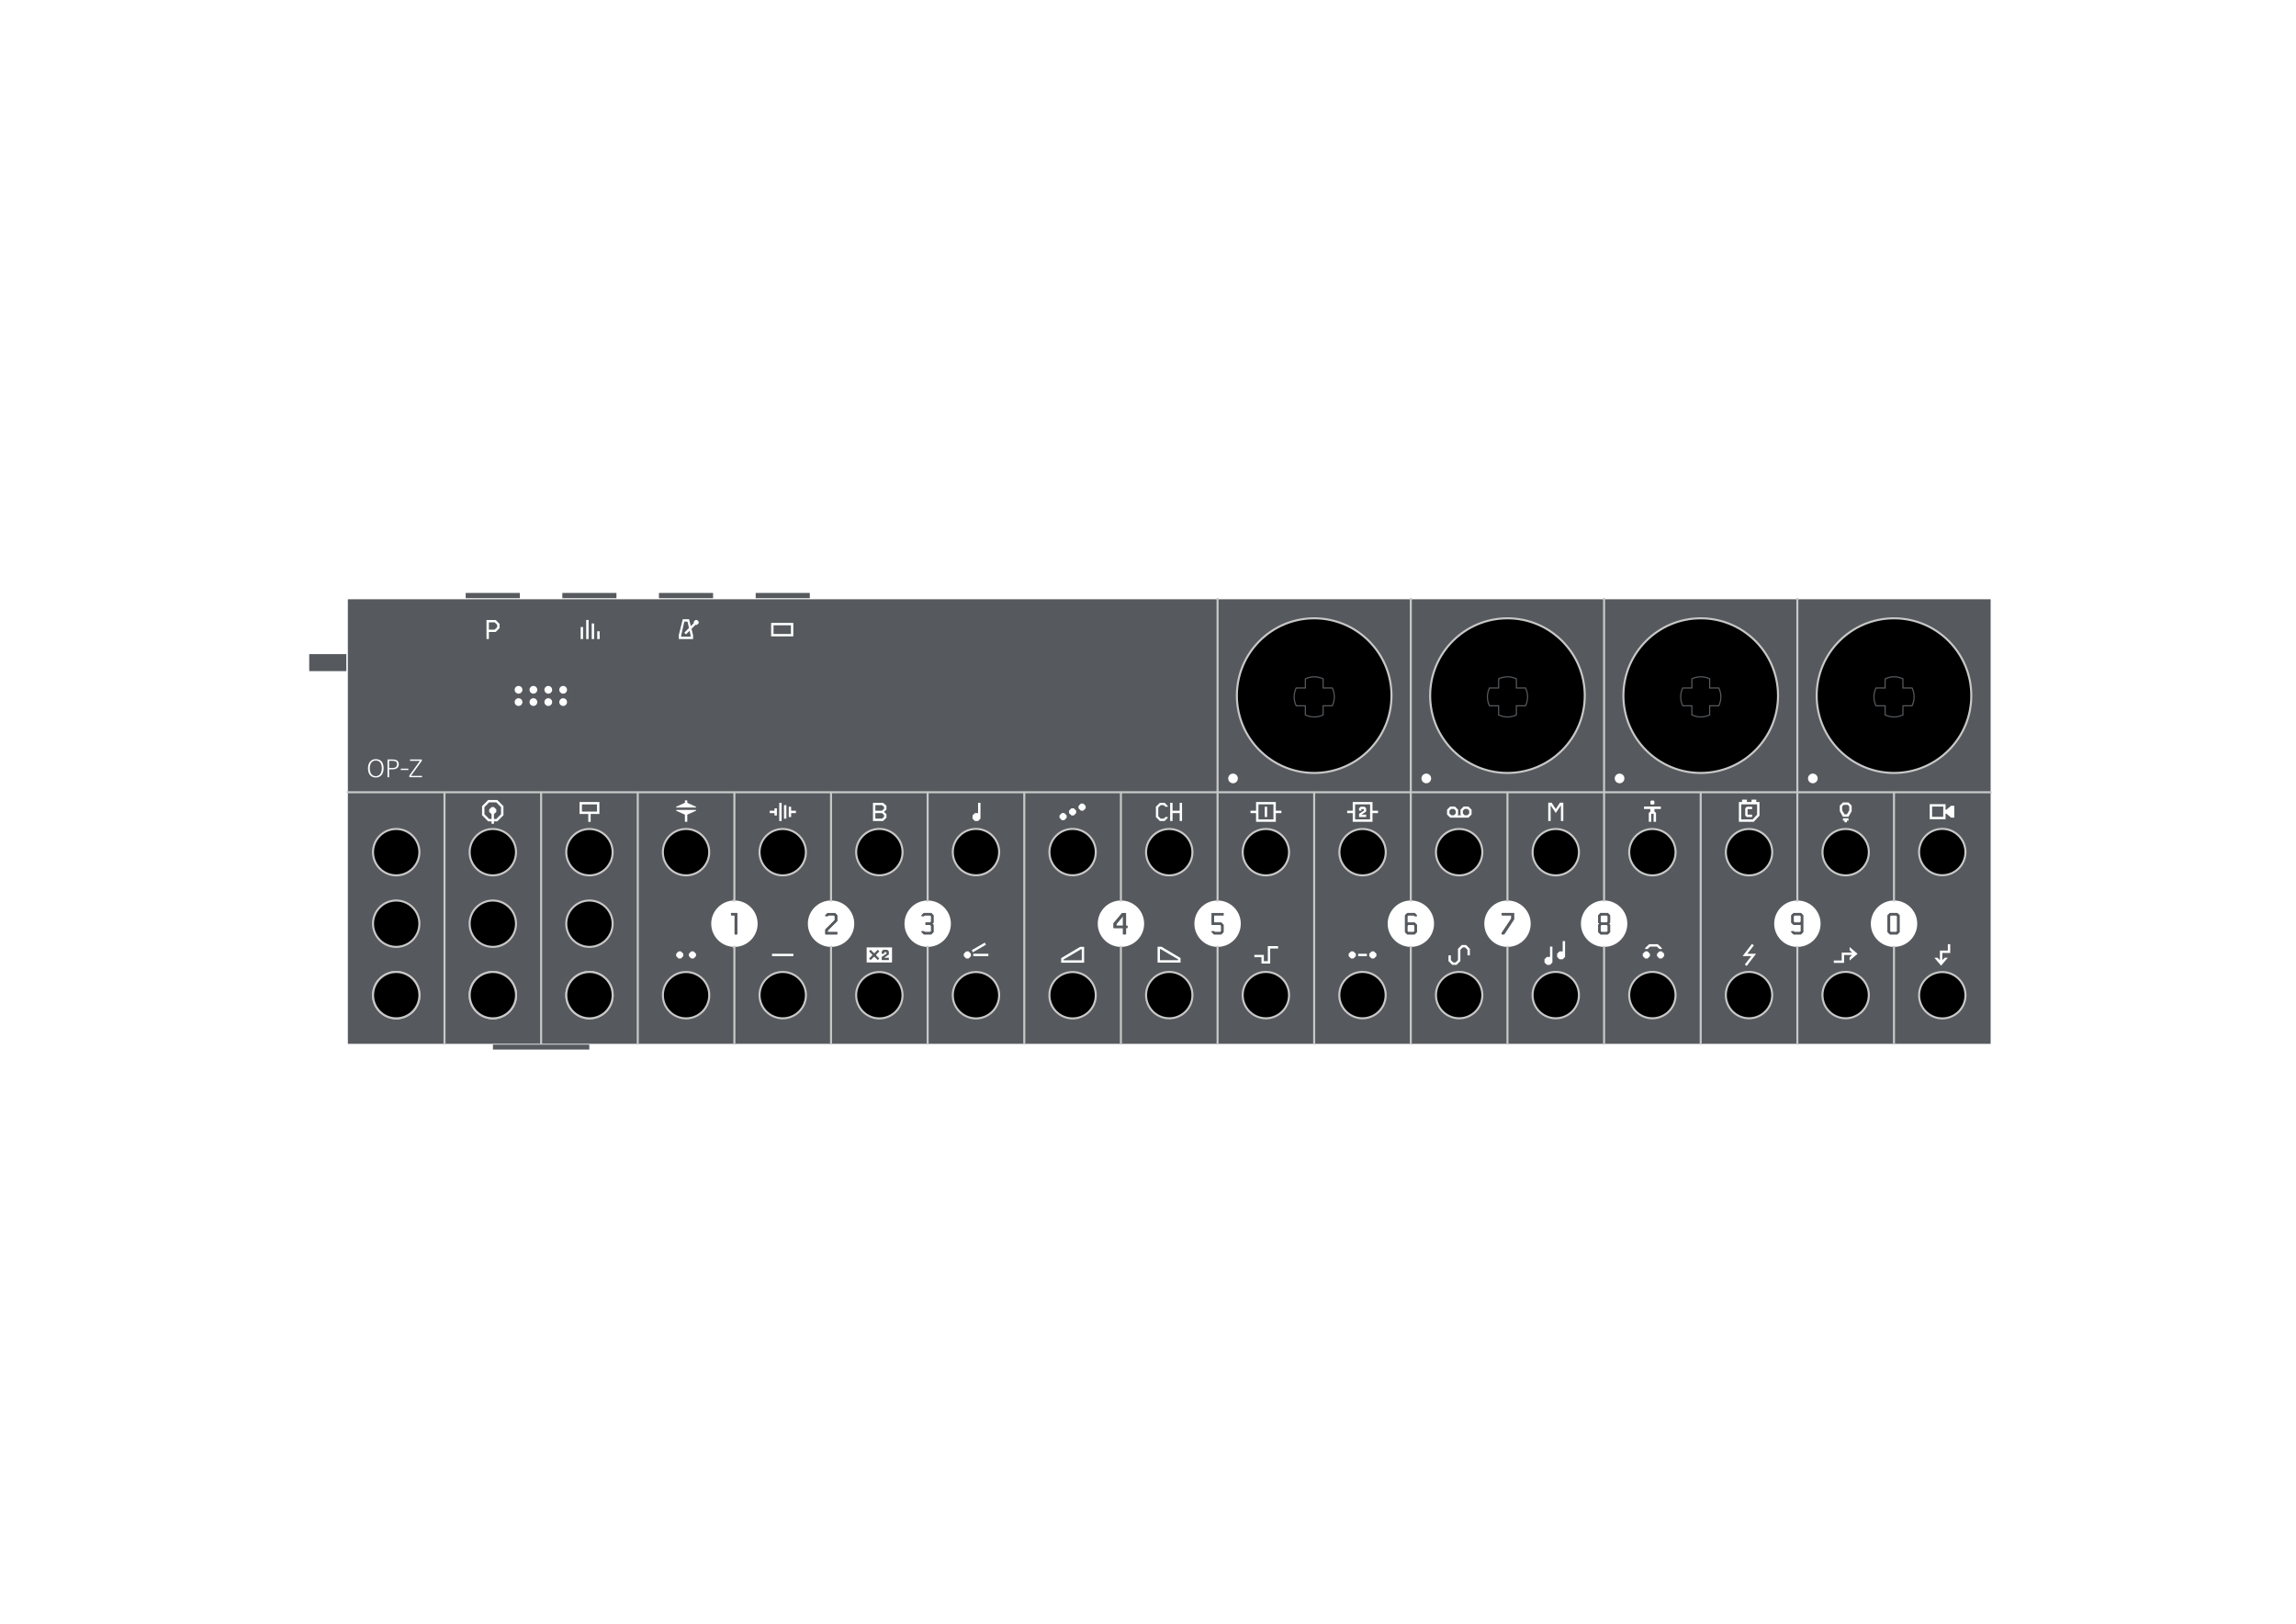 <svg xmlns="http://www.w3.org/2000/svg" viewBox="0 0 841.89 595.28">
  <defs>
    <style>
      .f,
      .f * {
        fill: rgb(86, 90, 94);
      }

      .s {
        stroke: rgb(200, 200, 200);
        stroke-width: 0.75;
        stroke-linecap: square;
        stroke-linejoin: miter;
        stroke-miterlimit: 30;
      }
    </style>
  </defs>
  <g><g class="f"><path d="M461.44 300.413h5.504v-5.52h-5.504v5.52zm2.317-3.776v-.87h.872l-.002 3.775h-.87v-2.905zM324.165 298.788l-.728-.7h-2.467v2.035h2.467l.728-.65zM537.05 296.56l-.65.653v1.02l.65.652h1.022l.65-.65v-1.022l-.65-.652zM283.628 229.243h6.39v3.195h-6.39zM532.113 296.56l-.65.653v1.02l.65.652h1.02l.652-.65v-1.022l-.65-.652zM496.882 300.413h5.504v-5.52h-5.504v5.52zm1.445-4.066l.58-.58h1.456l.578.58v1.162l-1.742 1.16h1.743v.872h-2.61v-1.162l1.74-1.162v-.58H499.197v.58h-.87v-.87zM324.165 296.49v-.684l-.728-.62h-2.467v2.032h2.467zM425.33 347.956v4.066h6.68v-.29l-6.39-3.776zM324.18 349.078h.872v.58l-1.74 1.163v1.163h2.61v-.87h-1.742v-.002l1.743-1.16v-1.162l-.578-.58h-1.455l-.58.58v.87h.87zM213.38 294.914h5.532v2.614h-5.533zM251.522 232.572l-.615-.616 1.722-1.722-.536-2.337h-1.163l-1.16 5.084v.436h3.485v-.435l-.398-1.743zM318.662 351.402l.58.58 1.162-1.16h.29l1.163 1.16.58-.58-1.16-1.162v-.29l1.16-1.162-.58-.58-1.162 1.16h-.29l-1.162-1.16-.58.58 1.16 1.162v.29zM389.976 352.072h6.68v-4.066h-.29l-6.39 3.776zM180.244 300.25v-1.74l-.87-.873v-.87l.29-.29.58-.582h.87l.872.87v.872l-.87.872v1.74h.87l1.742-1.74v-2.615l-1.742-1.742h-2.613l-1.743 1.742v2.614l1.743 1.74zM638.48 300.413h4.182l1.627-1.743v-3.776h-5.81v5.52zm1.452-4.066l.58-.58h1.948v.87h-1.657v2.033h1.657v.872h-1.947l-.58-.58v-2.615zM708.453 299.466h4.067l.043-3.776h-4.11zM676.056 295.068l-.58.58v1.454l.87 1.452h.87l.873-1.452v-1.453l-.582-.582zM183.752 338.64l-3.49-2.47h-1.148v4.942h1.15zM127.55 219.692v162.99h602.37v-162.99H127.55zm537.174 63.92c.98 0 1.772.793 1.772 1.77s-.793 1.773-1.772 1.773c-.978 0-1.77-.794-1.77-1.772s.792-1.772 1.77-1.772zm-70.866 0c.98 0 1.772.793 1.772 1.77s-.793 1.773-1.772 1.773-1.77-.794-1.77-1.772.792-1.772 1.77-1.772zm-70.866 0c.98 0 1.772.793 1.772 1.77s-.793 1.773-1.772 1.773-1.772-.794-1.772-1.772.794-1.772 1.772-1.772zm-70.866 0c.98 0 1.772.793 1.772 1.77s-.794 1.773-1.772 1.773-1.772-.794-1.772-1.772.793-1.772 1.772-1.772zm-60.135 13.593l.873-.87h.87l.872.87v.872l-.87.87h-.872l-.872-.87v-.872zm1.322 13.445c.978 0 1.77.792 1.77 1.77s-.792 1.772-1.77 1.772c-.98 0-1.772-.792-1.772-1.77s.793-1.772 1.772-1.772zm-31.785 35.697l-4.78 2.76-.435-.755 4.78-2.76.435.755zm-4.92-47.384l.872-.872h1.16v-3.775h.872v5.81l-.87.87h-1.163l-.873-.87v-1.162zm1.272 11.687c.978 0 1.77.792 1.77 1.77s-.792 1.772-1.77 1.772c-.98 0-1.772-.792-1.772-1.77s.793-1.772 1.77-1.772zm-37.782-16.337h3.66l1.278 1.065v1.422l-.917.84.916.84v1.302l-1.25 1.212h-3.688v-6.68zm4.12 18.108c0 .98-.793 1.772-1.772 1.772-.978 0-1.77-.792-1.77-1.77s.792-1.772 1.77-1.772c.98 0 1.772.792 1.772 1.77zm-41.462-84.05h8.133v4.94h-8.134v-4.94zm4.257 82.28c.98 0 1.772.792 1.772 1.77s-.793 1.772-1.772 1.772c-.978 0-1.77-.792-1.77-1.77s.792-1.772 1.77-1.772zm-1.28-9.656v-6.68h.872v6.68h-.872zm1.743-.87v-4.94h.87v4.94h-.87zm-70.504-71.56h.872v5.723h-.87v-5.722zm-2.026-1.276h.872v7h-.872v-7zm-2.03 2.57h.873v4.43h-.873v-4.43zM180.555 335.3l4.07 2.908v.872l-4.07 2.907h-2.312v-6.687h2.312zm-1.612-22.877c0-.978.793-1.77 1.772-1.77.978 0 1.77.792 1.77 1.77s-.792 1.772-1.77 1.772c-.98 0-1.772-.792-1.772-1.77zm-.553-85.12h3.367l1.418 1.417v1.56l-1.418 1.418h-2.496v2.58h-.87V227.3zm-36.303 51.136h1.827c.71 0 1.234.108 1.585.333.52.332.728.82.728 1.476 0 .792-.45 1.395-1.197 1.647-.387.126-.846.153-1.305.153h-1.053v2.9h-.585v-6.51zm-.2 36.455h2.908v-4.94h-2.908v-.873h6.687v.872h-2.907v4.94h2.907v.873h-6.687v-.872zm5.165 23.75c0 .98-.793 1.772-1.77 1.772-.98 0-1.773-.792-1.773-1.77s.792-1.773 1.77-1.773c.98 0 1.772.792 1.772 1.77zm-9.266-53.596c-2.017 0-2.854-1.53-2.854-3.367 0-1.792.89-3.358 2.854-3.358 2.043 0 2.862 1.42 2.862 3.303 0 1.837-.82 3.42-2.862 3.42zm11.432 80.232h-7.85v-.872h7.85v.872zm.51-83h-2.777v-.478h2.78v.478zm5.032 2.67h-4.673v-.604l3.89-5.41h-3.63v-.496h4.313v.522l-3.98 5.492h4.08v.495zm22 10.588l2.252-2.253h3.335l2.253 2.254v3.335l-2.253 2.252h-1.232v.87h-.87v-.87h-1.233l-2.253-2.253v-3.336zm7.89 69.742h-3.488v3.49h-.872v-3.49h-3.49v-.872h3.49v-3.49h.872v3.49h3.49v.872zm5.48-106.47c-.782 0-1.417-.633-1.417-1.416s.635-1.417 1.417-1.417 1.418.634 1.418 1.417-.635 1.417-1.418 1.417zm0-4.505c-.782 0-1.417-.634-1.417-1.417 0-.782.635-1.417 1.417-1.417s1.418.635 1.418 1.417-.635 1.418-1.418 1.418zm5.456 4.507c-.783 0-1.417-.634-1.417-1.417s.634-1.417 1.416-1.417c.783 0 1.418.634 1.418 1.417s-.635 1.417-1.418 1.417zm0-4.506c-.783 0-1.417-.634-1.417-1.417 0-.782.634-1.417 1.416-1.417.783 0 1.418.635 1.418 1.417s-.635 1.418-1.418 1.418zm5.456 4.507c-.782 0-1.417-.634-1.417-1.417s.634-1.417 1.417-1.417 1.418.634 1.418 1.417-.635 1.417-1.418 1.417zm0-4.506c-.782 0-1.417-.634-1.417-1.417 0-.782.634-1.417 1.417-1.417s1.418.635 1.418 1.417-.635 1.418-1.418 1.418zm5.457 4.507c-.784 0-1.42-.634-1.42-1.417s.636-1.417 1.42-1.417c.78 0 1.416.634 1.416 1.417s-.635 1.417-1.417 1.417zm0-4.506c-.784 0-1.42-.634-1.42-1.417 0-.782.636-1.417 1.42-1.417.78 0 1.416.635 1.416 1.417s-.635 1.418-1.417 1.418zM218.617 365.3l-2.035-2.352v5.84h-.872v-5.84l-2.034 2.352h-1.163l3.634-4.36 3.634 4.36h-1.162zm.87-30v6.687h-6.686v-6.687h6.687zm-5.113-22.877c0-.978.793-1.77 1.77-1.77.98 0 1.773.792 1.773 1.77s-.793 1.772-1.772 1.772c-.978 0-1.77-.792-1.77-1.77zm5.41-14.02h-3.204v2.904h-.87V298.4h-3.202v-4.357h7.276v4.357zm.088-64.113H219v-2.857h.872v2.857zM248.816 351.4l-.87-.87v-.87l.87-.872h.87l.872.87v.872l-.87.872h-.872zm.993-38.98c0-.978.792-1.77 1.77-1.77s1.77.792 1.77 1.77-.792 1.772-1.77 1.772c-.98 0-1.772-.792-1.772-1.77zm1.77 54.213c-.98 0-1.772-.792-1.772-1.77s.794-1.773 1.772-1.773 1.77.793 1.77 1.772c0 .98-.79 1.77-1.77 1.77zm3.625-16.103l-.872.87h-.87l-.872-.87v-.87l.872-.872h.87l.873.87v.872zm0-53.312l-3.194 1.452v2.614h-.87v-2.614l-3.195-1.452v-.29h7.26v.29zm0-1.16h-7.26v-.292l3.195-1.452v-.87h.87v.87l3.196 1.452v.29zm.374-66.978h-.567l-1.46 1.46.573 2.295v1.452H248.9v-1.452l1.45-5.81h2.325l.632 2.53 1.092-1.09-.003-.57.616-.615h.566l.615.617v.567l-.616.615zm13.716 118.065c-4.697 0-8.504-3.807-8.504-8.504 0-4.696 3.807-8.503 8.504-8.503 4.697 0 8.504 3.807 8.504 8.504 0 4.698-3.807 8.505-8.504 8.505zm12.952-49.927h1.742v-.87h.872v2.613h-.872v-.87h-1.742v-.872zm4.765 69.415c-.978 0-1.77-.792-1.77-1.77s.792-1.773 1.77-1.773c.98 0 1.772.793 1.772 1.772 0 .98-.794 1.77-1.772 1.77zm3.92-16.103h-7.844v-.87h7.842v.87zm.9-52.44h-1.743v1.452h-.87v-3.776h.87v1.452h1.743v.87zm12.896 49.055c-4.698 0-8.505-3.807-8.505-8.504 0-4.696 3.807-8.503 8.504-8.503 4.696 0 8.503 3.807 8.503 8.504 0 4.698-3.807 8.505-8.504 8.505zm17.716 19.488c-.978 0-1.77-.792-1.77-1.77s.792-1.773 1.77-1.773c.98 0 1.772.793 1.772 1.772 0 .98-.793 1.77-1.772 1.77zm4.64-13.78h-9.296v-5.518h9.295v5.52zm13.076-5.708c-4.697 0-8.504-3.807-8.504-8.504 0-4.696 3.807-8.503 8.504-8.503 4.697 0 8.504 3.807 8.504 8.504 0 4.698-3.806 8.505-8.504 8.505zm15.86 3.385l-.872.872h-.87l-.873-.872v-.87l.872-.872h.87l.87.87v.872zm1.857 16.103c-.98 0-1.773-.792-1.773-1.77s.793-1.773 1.772-1.773c.977 0 1.77.793 1.77 1.772 0 .98-.793 1.77-1.77 1.77zm4.53-16.103h-5.517v-.87h5.52v.87zm26.096-51.582l.872-.87h.87l.872.87v.872l-.87.87h-.872l-.872-.87v-.872zm4.806 67.685c-.98 0-1.772-.792-1.772-1.77s.793-1.773 1.772-1.773c.978 0 1.77.793 1.77 1.772 0 .98-.792 1.77-1.77 1.77zm4.216-13.69h-8.423v-1.678l6.97-4.13h1.453v5.81zm.563-56.61l-.87.872h-.872l-.87-.87v-.872l.87-.87h.87l.873.87v.87zm12.94 50.812c-4.698 0-8.505-3.807-8.505-8.504 0-4.696 3.807-8.503 8.504-8.503 4.696 0 8.503 3.807 8.503 8.504 0 4.698-3.807 8.505-8.504 8.505zm12.813-51.38l1.452-1.45h1.743l1.162 1.16v.29h-.872l-.58-.58h-1.162l-.872.87v3.197l.87.87h1.163l.58-.58h.873v.29l-1.162 1.162h-1.743l-1.452-1.452v-3.776zm4.903 14.885c.977 0 1.77.792 1.77 1.77s-.793 1.772-1.77 1.772c-.98 0-1.773-.792-1.773-1.77s.794-1.772 1.773-1.772zm0 55.983c-.98 0-1.773-.792-1.773-1.77s.794-1.773 1.772-1.773 1.772.793 1.772 1.772c0 .98-.794 1.77-1.772 1.77zm4.135-13.74h-8.422v-5.81h1.452l6.97 4.146v1.663zm.548-51.9h-.87v-2.904h-2.615v2.904h-.872v-6.68h.873v2.904h2.614v-2.905h.87v6.68zm13.033 46.152c-4.696 0-8.503-3.807-8.503-8.504 0-4.696 3.807-8.503 8.504-8.503 4.698 0 8.505 3.807 8.505 8.504 0 4.698-3.807 8.505-8.504 8.505zm17.72 19.488c-.98 0-1.773-.792-1.773-1.77s.793-1.773 1.772-1.773c.977 0 1.77.793 1.77 1.772 0 .98-.793 1.77-1.77 1.77zm4.472-18.898h-2.905v5.52h-3.195v-2.325h-2.614v-.87h3.485v2.323h1.453v-5.52h3.776v.872zm-6.245-35.314c0-.978.793-1.77 1.772-1.77.977 0 1.77.792 1.77 1.77s-.793 1.772-1.77 1.772c-.98 0-1.773-.792-1.773-1.77zm7.45-14.33h-2.04v3.195h-7.248v-3.196h-2.042v-.872h2.04v-3.195h7.248v3.195h2.04v.87zm12.024-31.25c-5.78 0-10.54-4.33-11.24-9.92h-17.105v-2.836h17.106c.7-5.592 5.46-9.92 11.24-9.92s10.543 4.328 11.242 9.92h17.106v2.835h-17.106c-.7 5.59-5.46 9.92-11.24 9.92zm15.256 83.69l-.872.872h-.87l-.872-.872v-.87l.87-.872h.872l.872.87v.872zm2.475 16.103c-.978 0-1.77-.792-1.77-1.77s.792-1.773 1.77-1.773c.98 0 1.773.793 1.773 1.772 0 .98-.794 1.77-1.772 1.77zm-1.603-16.103v-.87h3.188v.87h-3.188zm1.604-36.338c-.977 0-1.77-.792-1.77-1.77s.793-1.772 1.77-1.772c.98 0 1.773.792 1.773 1.77s-.794 1.772-1.772 1.772zm5.078 36.338l-.872.872h-.87l-.872-.872v-.87l.87-.872h.872l.872.87v.872zm.61-52.44h-2.04v3.195h-7.248v-3.196h-2.04v-.872h2.04v-3.195h7.247v3.195h2.04v.87zm12.03 49.055c-4.697 0-8.504-3.807-8.504-8.504 0-4.696 3.806-8.503 8.503-8.503s8.504 3.807 8.504 8.504c0 4.698-3.806 8.505-8.503 8.505zm17.717 19.488c-.98 0-1.772-.792-1.772-1.77s.793-1.773 1.772-1.773c.978 0 1.77.793 1.77 1.772 0 .98-.792 1.77-1.77 1.77zm3.92-16.386h-.873v-2.033l-.87-.886h-.873l-.872.886v4.137l-1.382 1.383h-1.593l-1.382-1.382v-2.103h.873v1.743l.87.87h.872l.872-.87v-4.137l1.382-1.396h1.592l1.382 1.396v2.394zm-5.692-37.826c0-.978.793-1.77 1.772-1.77.978 0 1.77.792 1.77 1.77s-.792 1.772-1.77 1.772c-.98 0-1.772-.792-1.772-1.77zm6.32-13.826l-1.16 1.162h-6.68l-1.162-1.16v-1.744l1.162-1.162h1.743l1.162 1.162v1.742l-.29.29h1.452l-.292-.29v-1.742l1.162-1.162h1.743l1.162 1.162v1.743zm13.168 48.55c-4.696 0-8.504-3.806-8.504-8.503 0-4.696 3.808-8.503 8.505-8.503 4.697 0 8.505 3.807 8.505 8.504 0 4.698-3.808 8.505-8.504 8.505zm-.012-80.304c-5.78 0-10.542-4.33-11.24-9.92H524.4v-2.836h17.107c.7-5.592 5.46-9.92 11.24-9.92s10.542 4.328 11.24 9.92h17.107v2.835h-17.106c-.7 5.59-5.46 9.92-11.24 9.92zm17.718 31.21l-1.89-2.803v5.747h-.872v-6.716h1.236l1.526 2.32 1.526-2.32h1.236v6.716h-.872v-5.747l-1.89 2.803zm1.784 14.37c0 .98-.794 1.772-1.772 1.772-.98 0-1.772-.792-1.772-1.77s.792-1.772 1.77-1.772c.98 0 1.774.792 1.774 1.77zm-5.056 41.304l-.87-.87v-1.162l.87-.872h1.16v-3.776h.874v5.81l-.873.87h-1.16zm3.284 12.91c-.98 0-1.772-.793-1.772-1.772s.792-1.772 1.77-1.772c.98 0 1.773.793 1.773 1.772 0 .98-.794 1.77-1.773 1.77zm3.397-15.814l-.873.87h-1.16l-.872-.87v-1.16l.87-.874h1.162v-3.775h.873v5.81zm14.32-3.675c-4.698 0-8.505-3.807-8.505-8.504 0-4.696 3.807-8.503 8.504-8.503s8.504 3.807 8.504 8.504c0 4.698-3.807 8.505-8.504 8.505zm15.047 4.257l-.58-.58-.29-.292v-.87l.87-.872h.872l.87.87v.872l-.87.872h-.872zm5.742-55.702v.882h-2.352v.882l.588.588v3.233h-.882v-2.94h-.882v2.94h-.88v-3.233l.586-.588v-.882h-2.35v-.882h6.172zm-3.822-1.034v-.882l.294-.294h.882l.294.294v.882l-.294.294h-.882l-.294-.294zm-.468 51.507h3.196l1.452 1.382v.36h-.872l-.942-.87h-2.473l-.942.87h-.87v-.36l1.45-1.382zm-.555-33.752c0-.978.792-1.77 1.77-1.77.98 0 1.772.792 1.772 1.77s-.793 1.772-1.77 1.772c-.98 0-1.773-.792-1.773-1.77zm1.77 54.213c-.978 0-1.77-.792-1.77-1.77s.792-1.773 1.77-1.773c.98 0 1.772.793 1.772 1.772 0 .98-.793 1.77-1.77 1.77zm4.303-16.103l-.87.872h-.872l-.58-.58-.29-.292v-.87l.87-.872h.872l.87.87v.872zm13.4-83.69c-5.78 0-10.54-4.33-11.24-9.92h-17.106v-2.836h17.106c.7-5.592 5.46-9.92 11.24-9.92s10.542 4.328 11.24 9.92h17.107v2.835h-17.106c-.7 5.59-5.46 9.92-11.24 9.92zm17.73 99.793c-.978 0-1.77-.792-1.77-1.77s.792-1.773 1.77-1.773c.98 0 1.772.793 1.772 1.772 0 .98-.793 1.77-1.77 1.77zm-.876-12.493l-.682-.536 2.38-3.08h-3.195l3.442-4.474.687.53-2.387 3.083h3.195l-3.44 4.477zm-.895-41.72c0-.978.793-1.77 1.772-1.77.978 0 1.77.792 1.77 1.77s-.792 1.772-1.77 1.772c-.98 0-1.772-.792-1.772-1.77zm3.47-11.135h-5.434v-7.262h1.162v-.87h1.787v.87h1.698v-.87h1.743v.87h1.162v5.026l-2.12 2.235zm16.018 45.86c-4.697 0-8.504-3.807-8.504-8.504 0-4.696 3.807-8.503 8.504-8.503s8.504 3.807 8.504 8.504c0 4.698-3.807 8.505-8.504 8.505zm17.717 19.488c-.98 0-1.772-.792-1.772-1.77s.793-1.773 1.772-1.773c.978 0 1.77.793 1.77 1.772 0 .98-.792 1.77-1.77 1.77zm1.436-14.494v-1.164l.898-.872h-2.925v2.907h-3.772v-.87h2.9v-2.91h3.8l-.9-.87v-1.164l2.907 2.472-2.907 2.47zm-2.448-51.262v-.872h2.033v.872h-.58v.58h-.872v-.58h-.58zm1.012 9.772c.978 0 1.77.792 1.77 1.77s-.792 1.772-1.77 1.772c-.98 0-1.772-.792-1.772-1.77s.793-1.772 1.772-1.772zm1.02-11.225h-2.032l-1.162-2.033v-2.033l1.162-1.163h2.033l1.162 1.162v2.032l-1.162 2.033zm16.695 47.72c-4.696 0-8.504-3.807-8.504-8.504 0-4.696 3.808-8.503 8.504-8.503 4.697 0 8.505 3.807 8.505 8.504 0 4.698-3.808 8.505-8.505 8.505zm17.718 19.488c-.98 0-1.772-.792-1.772-1.77s.793-1.773 1.772-1.773c.978 0 1.77.793 1.77 1.772 0 .98-.792 1.77-1.77 1.77zm2.894-17.26h-2.907v2.642l.872-.9h1.162l-2.47 2.91-2.473-2.91h1.162l.873.9V348.5h2.907v-2.333h.872v3.205zm-4.666-36.952c0-.978.793-1.77 1.772-1.77.978 0 1.77.792 1.77 1.77s-.792 1.772-1.77 1.772c-.98 0-1.772-.792-1.772-1.77zm6.148-12.664h-1.162l-1.7-1.45h-.333v2.03h-5.808v-5.518h5.81v2.034h.29l1.742-1.453h1.162v4.356zm6.24-42.837H705.72c-.7 5.59-5.46 9.92-11.24 9.92s-10.542-4.33-11.24-9.92h-17.107v-2.836h17.106c.698-5.592 5.46-9.92 11.24-9.92s10.54 4.328 11.24 9.92h17.106v2.835zM137.786 278.814c-1.62 0-2.206 1.46-2.206 2.863 0 1.414.576 2.88 2.205 2.88 1.64 0 2.215-1.458 2.215-2.88 0-1.467-.53-2.863-2.214-2.863zM144.832 281.425c.505-.18.766-.72.766-1.233 0-1.08-.756-1.27-1.657-1.27h-1.268v2.638h.973c.35 0 .854-.018 1.187-.135zM213.675 336.17h4.942v4.942h-4.942zM182.303 229.915v-.837l-.907-.907h-2.135v2.653h2.136zM657.717 334.716l-.837.837v2.687l.837.837H660.223l.146-.11v2.4l-.327.326h-1.965l-.326-.29h-.872v.326l.837.836h2.687l.837-.837v-6.177l-.836-.837h-2.687zm2.652 2.907v.256l-.327.325h-1.965l-.326-.326v-1.966l.326-.326h1.965l.326.326v1.71zM586.85 334.716l-.837.837v2.688l.4.402-.4.4v2.687l.837.836h2.687l.837-.837v-2.688l-.4-.4.4-.4v-2.69l-.837-.836h-2.687zm2.652 6.652l-.326.326h-1.965l-.325-.326v-1.965l.326-.325h1.966l.326.325v1.965zm0-3.49l-.326.327h-1.965l-.325-.326v-1.966l.326-.325h1.966l.326.324v1.965zM550.58 335.588h3.488v1.177l-3.487 5.233v.568h.727l3.634-5.537v-2.314h-4.36zM515.984 334.716l-.837.837v6.177l.837.837h2.687l.838-.837v-2.687l-.837-.838h-2.65v-2.29l.325-.327h1.965l.326.29h.872v-.326l-.837-.837h-2.686zm.36 4.362h1.966l.326.325v1.965l-.326.326h-1.965l-.326-.326v-1.965l.325-.325zM444.28 339.077h3.164l.326.326v1.965l-.326.325h-1.965l-.326-.29h-.873v.326l.837.836h2.688l.837-.837v-2.688l-.837-.837h-2.65v-2.617h3.487v-.872h-4.36zM412.92 334.716h-1.223l-3.14 3.767v1.757h3.49v2.326h.872v-2.326h.58v-.872h-.58v-4.652zm-.874 4.652h-2.616v-.57l2.616-3.14v3.71zM338.82 334.716l-.838.836v.327h.872l.326-.292h1.965l.326.326v1.965l-.325.324h-1.71v.873h1.71l.326.326v1.964l-.325.326h-1.965l-.326-.29h-.872v.326l.837.836h2.686l.837-.837v-2.688l-.4-.4.4-.402v-2.688l-.837-.836zM303.386 334.716l-.838.837v.326h.873l.327-.292h1.965l.326.326v1.383l-3.49 3.49v1.78h4.362v-.874h-3.49v-.545l3.49-3.49v-2.105l-.837-.837zM268.206 335.588h1.308v6.978h.873v-7.85h-2.18zM693.062 334.716l-.837.837v6.177l.837.837h2.686l.837-.837v-6.177l-.837-.837h-2.686zm2.65 6.65l-.325.328h-1.965l-.325-.326v-5.453l.325-.326h1.965l.326.325v5.452z"></path></g><g class="f"><path d="M170.76 217.384H190.6v1.924H170.76zM206.192 217.384h19.843v1.924h-19.843zM241.625 217.384h19.843v1.924h-19.843zM277.09 217.384h19.844v1.924H277.09z"></path></g><path d="M126.994 246.046h-13.61v-6.24h13.61" class="f"></path><g><ellipse cx="216.148" cy="364.838" rx="8.5" ry="8.5" class="s"></ellipse><ellipse cx="712.193" cy="364.867" rx="8.5" ry="8.5" class="s"></ellipse><ellipse cx="676.755" cy="364.816" rx="8.5" ry="8.5" class="s"></ellipse><ellipse cx="641.317" cy="364.819" rx="8.5" ry="8.5" class="s"></ellipse><ellipse cx="605.889" cy="364.82" rx="8.5" ry="8.5" class="s"></ellipse><ellipse cx="570.46" cy="364.821" rx="8.5" ry="8.5" class="s"></ellipse><ellipse cx="535.032" cy="364.822" rx="8.5" ry="8.5" class="s"></ellipse><ellipse cx="499.594" cy="364.825" rx="8.5" ry="8.5" class="s"></ellipse><ellipse cx="464.166" cy="364.826" rx="8.5" ry="8.5" class="s"></ellipse><ellipse cx="428.737" cy="364.827" rx="8.5" ry="8.5" class="s"></ellipse><ellipse cx="393.297" cy="364.869" rx="8.5" ry="8.5" class="s"></ellipse><ellipse cx="357.866" cy="364.867" rx="8.5" ry="8.5" class="s"></ellipse><ellipse cx="322.436" cy="364.865" rx="8.5" ry="8.5" class="s"></ellipse><ellipse cx="287.014" cy="364.834" rx="8.5" ry="8.5" class="s"></ellipse><ellipse cx="251.565" cy="364.855" rx="8.5" ry="8.5" class="s"></ellipse><ellipse cx="180.72" cy="364.839" rx="8.5" ry="8.5" class="s"></ellipse><ellipse cx="145.291" cy="364.84" rx="8.5" ry="8.5" class="s"></ellipse><ellipse cx="180.707" cy="338.643" rx="8.5" ry="8.5" class="s"></ellipse><ellipse cx="216.138" cy="338.646" rx="8.5" ry="8.5" class="s"></ellipse><ellipse cx="145.276" cy="338.641" rx="8.5" ry="8.5" class="s"></ellipse><ellipse cx="712.181" cy="312.376" rx="8.5" ry="8.5" class="s"></ellipse><ellipse cx="676.764" cy="312.425" rx="8.5" ry="8.5" class="s"></ellipse><ellipse cx="641.326" cy="312.43" rx="8.5" ry="8.5" class="s"></ellipse><ellipse cx="605.895" cy="312.428" rx="8.5" ry="8.5" class="s"></ellipse><ellipse cx="570.465" cy="312.426" rx="8.5" ry="8.5" class="s"></ellipse><ellipse cx="535.034" cy="312.424" rx="8.5" ry="8.5" class="s"></ellipse><ellipse cx="499.625" cy="312.424" rx="8.5" ry="8.5" class="s"></ellipse><ellipse cx="464.166" cy="312.426" rx="8.5" ry="8.5" class="s"></ellipse><ellipse cx="428.736" cy="312.424" rx="8.5" ry="8.5" class="s"></ellipse><ellipse cx="393.297" cy="312.393" rx="8.5" ry="8.5" class="s"></ellipse><ellipse cx="357.868" cy="312.394" rx="8.5" ry="8.5" class="s"></ellipse><ellipse cx="322.44" cy="312.395" rx="8.5" ry="8.5" class="s"></ellipse><ellipse cx="287.006" cy="312.423" rx="8.5" ry="8.5" class="s"></ellipse><ellipse cx="251.555" cy="312.417" rx="8.5" ry="8.5" class="s"></ellipse><ellipse cx="216.138" cy="312.426" rx="8.5" ry="8.5" class="s"></ellipse><ellipse cx="180.708" cy="312.423" rx="8.5" ry="8.5" class="s"></ellipse><ellipse cx="145.277" cy="312.421" rx="8.5" ry="8.5" class="s"></ellipse><ellipse cx="216.148" cy="364.838" rx="8.5" ry="8.5" class="s"></ellipse><ellipse cx="180.72" cy="364.839" rx="8.5" ry="8.5" class="s"></ellipse><ellipse cx="145.291" cy="364.84" rx="8.5" ry="8.5" class="s"></ellipse><path d="M481.88 226.68c-15.634 0-28.345 12.72-28.345 28.345 0 15.636 12.72 28.347 28.346 28.347s28.348-12.722 28.348-28.347c.01-15.635-12.712-28.346-28.347-28.346zM552.747 226.68c-15.635 0-28.346 12.72-28.346 28.346 0 15.635 12.722 28.346 28.347 28.346 15.625 0 28.347-12.72 28.347-28.346.01-15.636-12.71-28.347-28.347-28.347zM623.614 226.68c-15.636 0-28.347 12.72-28.347 28.346 0 15.635 12.722 28.346 28.347 28.346 15.625 0 28.346-12.72 28.346-28.346.01-15.636-12.71-28.347-28.346-28.347zM694.48 226.68c-15.636 0-28.347 12.72-28.347 28.346 0 15.635 12.722 28.346 28.347 28.346 15.625 0 28.346-12.72 28.346-28.346.01-15.636-12.71-28.347-28.346-28.347z" class="s"></path><path d="M127.55 290.452h602.37M162.984 290.452v92.134M198.417 290.452v92.134M233.85 290.452v92.134M269.28 382.585v-35.43M269.28 330.145v-39.69M304.72 382.585v-35.43M304.72 330.145v-39.69M340.15 382.585v-35.43M340.15 330.145v-39.69M411.01 382.585v-35.43M411.01 330.145v-39.69M446.45 382.585v-35.43M446.45 330.145v-110.55M517.31 382.585v-35.43M517.31 330.145v-110.55M552.75 382.585v-35.43M552.75 330.145v-39.69M588.18 382.585v-35.43M588.18 330.145v-110.55M623.61 382.576v-92.12M481.88 382.576v-92.12M375.58 382.576v-92.12M659.05 382.585v-35.43M659.05 330.145v-110.55M694.48 382.585v-35.43M694.48 330.145v-39.69M269.28 330.145h-.23M269.28 347.155h-.23" class="s"></path><g class="f"><path d="M695.59 334.724h-2.687l-.837.836v6.176l.837.837h2.688l.837-.837v-6.175l-.837-.836zm-.035 6.65l-.326.327h-1.965l-.326-.325v-5.453l.325-.326h1.964l.325.326v5.453zM270.2 342.573h-.873v-6.977h-1.31v-.872h2.182zM307.072 337.666l-3.488 3.49v.545h3.488v.873h-4.36v-1.78l3.488-3.488v-1.383l-.326-.326h-1.965l-.327.29h-.872v-.325l.838-.836h2.687l.837.837zM342.227 338.248l-.4.4.4.4v2.688l-.837.837h-2.687l-.837-.837v-.325h.872l.326.29h1.965l.325-.325v-1.964l-.326-.325h-1.71v-.873h1.71l.325-.326v-1.964l-.326-.326h-1.966l-.326.29h-.872v-.325l.837-.836h2.687l.837.837zM412.58 339.375v-4.65h-1.22l-3.14 3.766v1.757h3.488v2.326h.873v-2.326h.582v-.872h-.58zm-.872 0h-2.616v-.57l2.616-3.14v3.71zM448.654 335.596h-3.49v2.616h2.653l.837.837v2.686l-.837.837h-2.687l-.837-.837v-.325h.872l.326.29h1.966l.325-.325.002-1.964-.326-.325h-3.163v-4.36h4.36zM516.414 335.596h1.965l.325.29h.872v-.326l-.837-.836h-2.687l-.837.836v6.176l.837.837h2.687l.837-.837v-2.687l-.837-.838h-2.652v-2.29l.326-.326zm0 3.49h1.965l.325.325v1.965l-.326.326h-1.966l-.326-.325v-1.964l.326-.325zM555.25 337.036l-3.634 5.537h-.727v-.568l3.488-5.233v-1.176h-3.49v-.872h4.362zM590.406 335.56l-.837-.836h-2.688l-.837.836v2.688l.4.4-.4.4v2.688l.837.837h2.687l.836-.837v-2.687l-.4-.402.4-.4v-2.688zm-.873 5.815l-.326.326h-1.964l-.326-.325v-1.964l.326-.325h1.964l.326.326v1.965zm0-3.49l-.326.327h-1.964l-.326-.326v-1.964l.326-.326h1.964l.326.326v1.964zM660.303 334.724h-2.687l-.837.836v2.688l.836.837H660.122l.146-.11v2.4l-.326.326h-1.965l-.326-.29h-.87v.327l.836.837h2.687l.837-.837v-6.176l-.837-.836zm-.035 2.907v.256l-.326.326h-1.965l-.326-.326v-1.964l.327-.326h1.965l.326.326v1.71z"></path></g></g><g><path d="M481.9 263.06c-1.153 0-2.304-.258-3.354-.776l-.12-.058v-3.27h-3.268l-.06-.12c-1.035-2.1-1.035-4.607 0-6.707l.06-.12h3.27v-3.27l.118-.057c2.1-1.035 4.607-1.036 6.707 0l.12.058v3.27h3.268l.06.12c1.036 2.1 1.036 4.607 0 6.707l-.06.12h-3.268v3.27l-.12.057c-1.05.518-2.2.777-3.352.777zm-3.047-1.1c1.916.902 4.176.902 6.094 0v-3.43h3.428c.903-1.918.903-4.176 0-6.094h-3.428v-3.428c-1.92-.904-4.18-.903-6.094 0v3.428h-3.43c-.902 1.918-.902 4.177 0 6.095h3.43v3.43z" class="f"></path><path d="M552.766 263.06c-1.153 0-2.304-.258-3.354-.776l-.12-.058v-3.27h-3.268l-.06-.12c-1.035-2.1-1.035-4.607 0-6.707l.06-.12h3.27v-3.27l.118-.057c2.1-1.035 4.607-1.036 6.707 0l.118.058v3.27h3.27l.057.12c1.037 2.1 1.037 4.607 0 6.707l-.058.12h-3.27v3.27l-.118.057c-1.05.518-2.203.777-3.354.777zm-3.047-1.1c1.915.902 4.175.902 6.093 0v-3.43h3.428c.904-1.918.904-4.176 0-6.094h-3.427v-3.428c-1.92-.904-4.18-.903-6.094 0v3.428h-3.43c-.903 1.918-.903 4.177 0 6.095h3.43v3.43z" class="f"></path><path d="M623.632 263.06c-1.152 0-2.304-.258-3.354-.776l-.12-.058v-3.27h-3.268l-.06-.12c-1.035-2.1-1.035-4.607 0-6.707l.06-.12h3.27v-3.27l.118-.057c2.1-1.035 4.607-1.036 6.707 0l.12.058v3.27h3.268l.06.12c1.035 2.1 1.035 4.607 0 6.707l-.06.12h-3.27v3.27l-.118.057c-1.05.518-2.202.777-3.353.777zm-3.047-1.1c1.916.902 4.176.902 6.094 0v-3.43h3.428c.902-1.918.902-4.176 0-6.094h-3.43v-3.428c-1.92-.904-4.18-.903-6.093 0v3.428h-3.43c-.902 1.918-.902 4.177 0 6.095h3.43v3.43z" class="f"></path><path d="M694.498 263.06c-1.152 0-2.304-.258-3.353-.776l-.12-.058v-3.27h-3.27l-.058-.12c-1.036-2.1-1.036-4.607 0-6.707l.06-.12h3.268v-3.27l.12-.057c2.098-1.035 4.606-1.036 6.707 0l.12.058v3.27h3.267l.058.12c1.036 2.1 1.036 4.607 0 6.707l-.06.12h-3.267v3.27l-.12.057c-1.048.518-2.2.777-3.352.777zm-3.047-1.1c1.917.902 4.177.902 6.095 0v-3.43h3.43c.9-1.918.9-4.176 0-6.094h-3.43v-3.428c-1.92-.904-4.18-.903-6.094 0v3.428h-3.43c-.9 1.918-.9 4.177 0 6.095h3.43v3.43z" class="f"></path></g><path d="M180.748 382.965h35.34v1.816h-35.34z" class="f"></path></g>
</svg>
